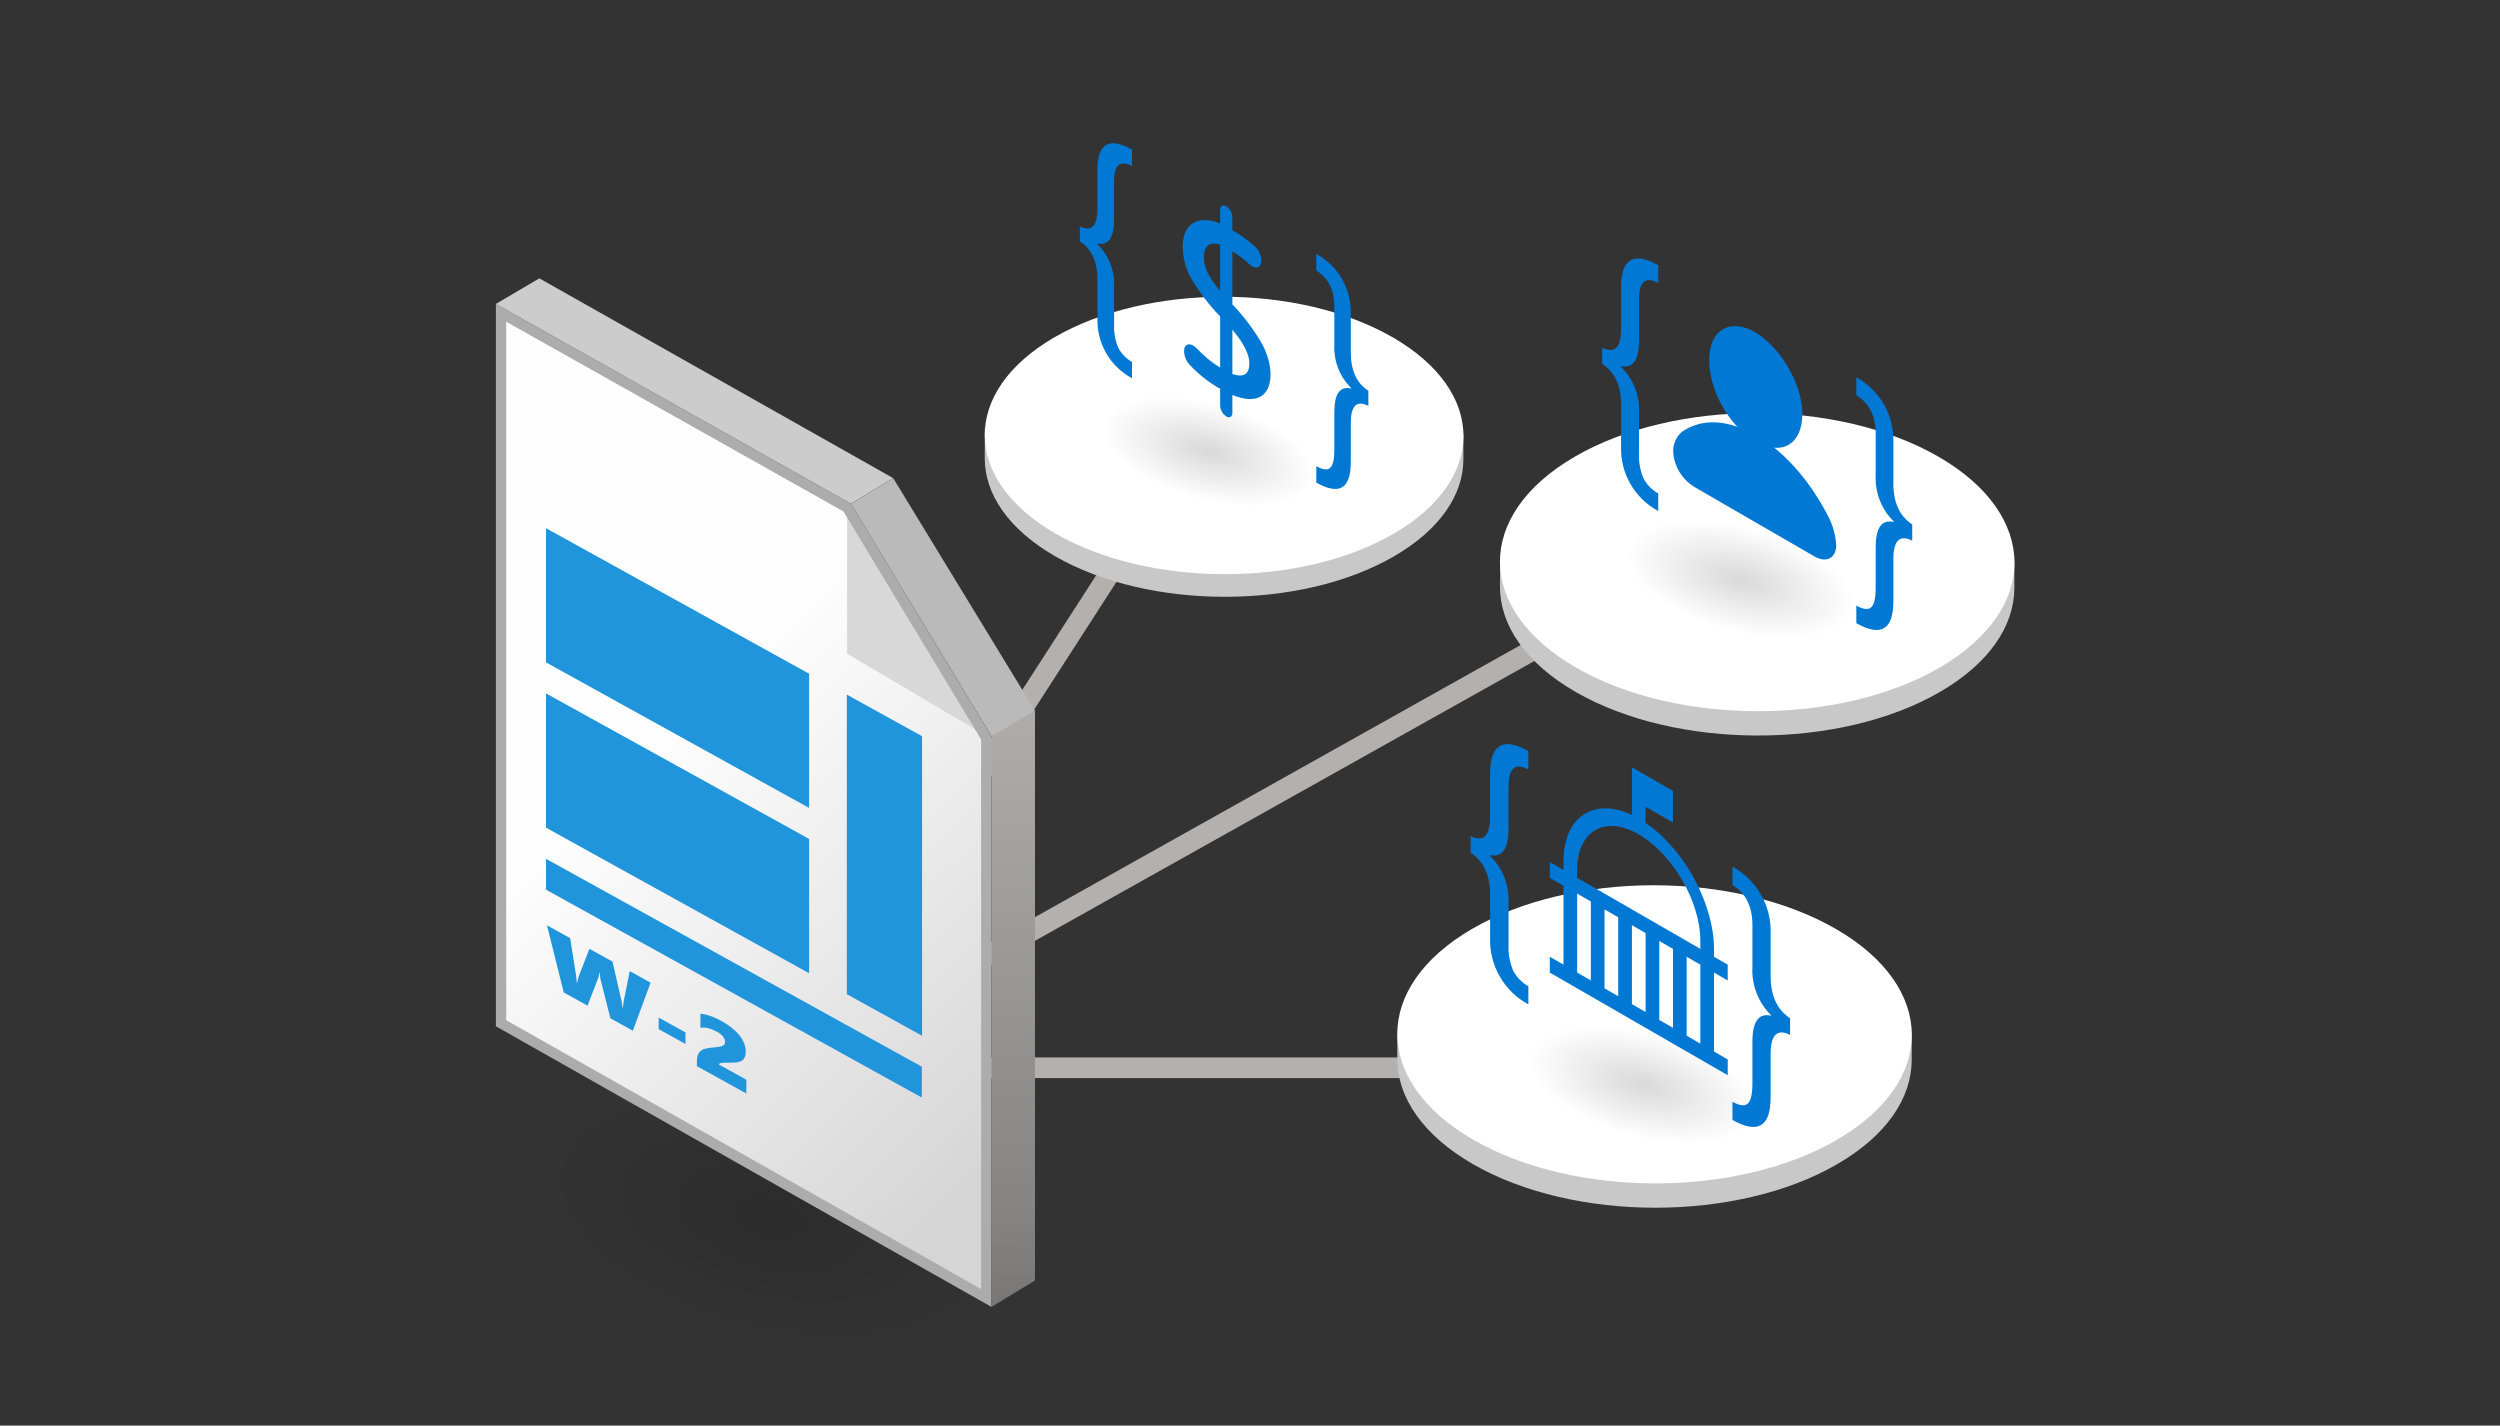 <svg width="242" height="138" viewBox="0 0 242 138" fill="none" xmlns="http://www.w3.org/2000/svg">
<rect x="0" y="0" width="242" height="138" fill="#333333" stroke="none"/>
<g id="W-2-form" clip-path="url(#clip0_113018_314043)">
<g id="W-2 Form">
<g id="lines">
<path id="Vector 34" d="M116.203 41.881L76.693 103.143" stroke="#B3B0AD" stroke-width="2" stroke-linecap="round"/>
<path id="Line 6" d="M76.694 103.086L164.104 54.111" stroke="#B3B0AD" stroke-width="2" stroke-linecap="round"/>
<line id="Line 23" x1="76.728" y1="103.356" x2="173.277" y2="103.356" stroke="#B3B0AD" stroke-width="2" stroke-linecap="round"/>
</g>
<g id="Money">
<g id="base disc">
<path id="Vector" d="M141.663 41.465L141.654 44.488C141.644 47.883 139.402 51.273 134.922 53.863C125.909 59.074 111.24 59.074 102.164 53.86C97.596 51.236 95.314 47.792 95.324 44.353L95.333 41.33C95.323 44.769 97.604 48.213 102.172 50.837C111.249 56.051 125.918 56.051 134.931 50.84C139.411 48.25 141.653 44.86 141.663 41.465Z" fill="#C8C8C8"/>
<path id="Vector_2" d="M134.823 32.659C143.901 37.903 143.949 46.405 134.929 51.649C125.915 56.89 111.243 56.89 102.165 51.646C93.087 46.403 93.039 37.9 102.053 32.66C111.073 27.416 125.744 27.416 134.823 32.659Z" fill="white"/>
</g>
<path id="shadow in rectangle" d="M107.993 36.441L128.42 41.911L125.987 50.982L105.561 45.513L107.993 36.441Z" fill="url(#paint0_radial_113018_314043)"/>
<g id="Layer 1">
<path id="Vector_3" d="M132.457 39.285C131.323 38.715 130.756 39.277 130.756 40.971V44.744C130.756 47.31 129.644 47.968 127.42 46.719V45.135C128.052 45.483 128.501 45.532 128.767 45.282C129.032 45.033 129.164 44.447 129.165 43.525V39.889C129.165 38.12 129.706 37.359 130.788 37.606V37.556C130.238 37.012 129.81 36.358 129.53 35.638C129.25 34.917 129.125 34.145 129.165 33.373V29.688C129.165 28.061 128.583 26.895 127.42 26.19V24.58C128.468 25.152 129.336 26.005 129.925 27.043C130.515 28.08 130.802 29.262 130.756 30.455V34.128C130.756 35.855 131.323 37.088 132.457 37.826V39.285Z" fill="#0078D4"/>
<path id="Vector_4" d="M109.579 36.617C108.533 36.053 107.665 35.208 107.074 34.178C106.482 33.148 106.191 31.973 106.231 30.786V27.012C106.231 25.318 105.665 24.102 104.531 23.365V21.905C105.665 22.476 106.231 21.897 106.231 20.169V16.496C106.231 13.896 107.347 13.223 109.578 14.477V16.087C108.423 15.454 107.845 15.951 107.845 17.578V21.264C107.845 23.025 107.3 23.792 106.21 23.566V23.616C106.765 24.152 107.198 24.802 107.48 25.52C107.762 26.239 107.886 27.009 107.845 27.78V31.415C107.813 32.173 107.944 32.929 108.232 33.632C108.531 34.222 109 34.71 109.579 35.032V36.617Z" fill="#0078D4"/>
</g>
<path id="Vector_5" d="M119.295 38.234V39.967C119.295 40.346 119.029 40.499 118.704 40.31C118.532 40.198 118.388 40.046 118.285 39.867C118.181 39.689 118.122 39.488 118.111 39.282V37.638C117 37.012 115.995 36.215 115.132 35.276C114.825 34.941 114.646 34.509 114.625 34.056V33.958C114.625 33.224 115.269 33.115 115.858 33.732C116.521 34.45 117.279 35.075 118.111 35.59V30.63C116.96 29.45 115.968 28.125 115.16 26.688C114.727 25.811 114.497 24.849 114.486 23.871C114.486 21.568 116.076 20.781 118.108 21.636V20.316C118.108 19.938 118.373 19.785 118.701 19.973C118.874 20.086 119.017 20.238 119.12 20.417C119.222 20.595 119.281 20.796 119.292 21.001V22.277C120.072 22.735 120.806 23.266 121.484 23.864C121.851 24.21 122.069 24.684 122.093 25.188C122.093 26.052 121.459 26.062 120.925 25.563C120.424 25.098 119.878 24.684 119.295 24.328V29.465C120.417 30.638 121.393 31.942 122.202 33.348C123.34 35.56 123.215 37.727 122.009 38.395C121.359 38.756 120.454 38.702 119.295 38.234ZM118.108 28.144V23.698C117.926 23.612 117.727 23.571 117.527 23.58C117.326 23.589 117.131 23.646 116.958 23.748C116.361 24.171 116.441 25.46 116.881 26.378C117.217 27.014 117.629 27.607 118.108 28.144V28.144ZM119.295 31.916V36.206C120.389 36.57 120.937 36.228 120.937 35.181C120.937 34.304 120.39 33.216 119.295 31.916Z" fill="#0078D4"/>
</g>
<g id="Person">
<g id="base disc_2">
<path id="Vector_6" d="M195 53.675L194.99 56.923C194.98 60.572 192.57 64.215 187.755 66.998C178.069 72.599 162.304 72.599 152.549 66.996C147.639 64.176 145.188 60.474 145.198 56.778L145.208 53.529C145.197 57.225 147.649 60.927 152.558 63.747C162.313 69.35 178.078 69.35 187.764 63.75C192.579 60.966 194.989 57.323 195 53.675Z" fill="#C8C8C8"/>
<path id="Vector_7" d="M187.648 44.211C197.405 49.846 197.456 58.984 187.763 64.62C178.075 70.252 162.307 70.252 152.55 64.617C142.793 58.981 142.742 49.844 152.43 44.211C162.124 38.575 177.892 38.575 187.648 44.211Z" fill="white"/>
</g>
<path id="shadow in rectangle_2" d="M158.813 48.279L180.767 54.158L178.152 63.907L156.199 58.029L158.813 48.279Z" fill="url(#paint1_radial_113018_314043)"/>
<g id="brackets">
<path id="Vector_8" d="M185.104 52.336C183.886 51.722 183.277 52.326 183.276 54.147V58.202C183.276 60.96 182.081 61.667 179.691 60.325V58.622C180.371 58.996 180.854 59.049 181.139 58.781C181.424 58.513 181.566 57.883 181.566 56.892V52.984C181.566 51.083 182.148 50.265 183.312 50.531V50.477C182.721 49.892 182.26 49.19 181.959 48.415C181.658 47.641 181.524 46.811 181.566 45.982V42.02C181.566 40.272 180.941 39.019 179.691 38.262V36.531C180.818 37.146 181.751 38.062 182.384 39.178C183.017 40.293 183.326 41.563 183.276 42.845V46.793C183.276 48.649 183.886 49.974 185.104 50.767V52.336Z" fill="#0078D4"/>
<path id="Vector_9" d="M160.517 49.469C159.393 48.863 158.461 47.955 157.825 46.848C157.19 45.741 156.876 44.478 156.92 43.203V39.147C156.92 37.326 156.311 36.02 155.093 35.227V33.658C156.311 34.272 156.92 33.649 156.92 31.793V27.845C156.92 25.051 158.119 24.328 160.517 25.675V27.406C159.275 26.725 158.654 27.259 158.654 29.008V32.969C158.654 34.862 158.068 35.686 156.897 35.443V35.497C157.493 36.074 157.959 36.772 158.262 37.544C158.565 38.316 158.699 39.144 158.654 39.972V43.879C158.619 44.694 158.761 45.506 159.07 46.261C159.391 46.896 159.895 47.42 160.517 47.766V49.469Z" fill="#0078D4"/>
</g>
<g id="person">
<path id="Vector_10" d="M169.96 42.122C172.521 43.556 175.083 46.32 176.927 49.904C177.408 50.788 177.688 51.767 177.747 52.771C177.747 54 176.825 54.512 175.698 53.898L169.857 50.519L164.017 47.139C163.43 46.781 162.937 46.287 162.58 45.699C162.224 45.111 162.014 44.446 161.967 43.76C161.951 43.395 162.016 43.032 162.158 42.695C162.3 42.359 162.515 42.058 162.787 41.815C164.836 40.381 167.398 40.688 169.96 42.122Z" fill="#0078D4"/>
<path id="Vector_11" d="M169.96 42.736C172.419 44.17 174.468 43.044 174.468 40.074C174.468 37.207 172.419 33.725 169.96 32.189C167.501 30.756 165.451 31.882 165.451 34.852C165.451 37.821 167.398 41.303 169.96 42.736Z" fill="#0078D4"/>
</g>
</g>
<g id="Gov Building">
<g id="base disc_3">
<path id="Vector_12" d="M185.06 99.384L185.051 102.632C185.04 106.281 182.63 109.924 177.816 112.707C168.129 118.308 152.364 118.308 142.609 112.705C137.7 109.885 135.248 106.183 135.259 102.487L135.268 99.238C135.258 102.934 137.709 106.636 142.619 109.456C152.373 115.059 168.139 115.059 177.825 109.459C182.64 106.675 185.05 103.032 185.06 99.384Z" fill="#C8C8C8"/>
<path id="Vector_13" d="M177.709 89.92C187.466 95.555 187.517 104.693 177.824 110.329C168.135 115.961 152.367 115.961 142.611 110.326C132.854 104.69 132.803 95.553 142.491 89.92C152.184 84.284 167.952 84.284 177.709 89.92Z" fill="white"/>
</g>
<path id="shadow in rectangle_3" d="M149.394 97.199L171.347 103.078L168.733 112.827L146.779 106.949L149.394 97.199Z" fill="url(#paint2_radial_113018_314043)"/>
<path id="Vector_14" d="M167.243 94.909L165.918 94.145L165.918 101.789L167.243 102.554L167.243 104.082L150.02 94.145L150.02 92.616L151.344 93.38L151.344 85.736L150.02 84.972L150.02 83.443L151.344 84.207L151.344 83.443C151.344 82.719 151.42 82.062 151.572 81.472C151.724 80.883 151.941 80.371 152.224 79.938C152.507 79.504 152.849 79.151 153.249 78.88C153.649 78.61 154.094 78.425 154.584 78.325C155.074 78.226 155.602 78.22 156.168 78.307C156.734 78.395 157.334 78.59 157.969 78.892L157.969 74.27L161.944 76.563L161.944 79.621L159.294 78.092L159.294 79.657C159.915 80.079 160.512 80.575 161.085 81.144C161.657 81.713 162.189 82.326 162.679 82.983C163.168 83.64 163.614 84.339 164.014 85.079C164.414 85.82 164.752 86.568 165.028 87.325C165.304 88.081 165.522 88.844 165.68 89.612C165.839 90.381 165.918 91.127 165.918 91.852L165.918 92.616L167.243 93.38L167.243 94.909ZM153.994 94.909L153.994 87.265L152.669 86.501L152.669 94.145L153.994 94.909ZM156.644 96.438L156.644 88.794L155.319 88.03L155.319 95.674L156.644 96.438ZM159.294 97.967L159.294 90.323L157.969 89.558L157.969 97.203L159.294 97.967ZM161.944 99.496L161.944 91.852L160.619 91.087L160.619 98.731L161.944 99.496ZM164.593 101.025L164.593 93.38L163.269 92.616L163.269 100.26L164.593 101.025ZM164.593 91.852L164.593 91.087C164.593 90.14 164.438 89.158 164.128 88.143C163.817 87.128 163.389 86.152 162.844 85.217C162.299 84.281 161.668 83.427 160.95 82.655C160.232 81.882 159.459 81.253 158.631 80.768C157.81 80.294 157.037 80.027 156.313 79.967C155.588 79.908 154.957 80.037 154.419 80.356C153.88 80.674 153.456 81.158 153.145 81.807C152.835 82.456 152.676 83.256 152.669 84.207L152.669 84.972L164.593 91.852Z" fill="#0078D4"/>
<g id="Layer 1_2">
<path id="Vector_15" d="M173.28 100.179C172.024 99.547 171.396 100.169 171.396 102.045V106.224C171.396 109.065 170.165 109.794 167.702 108.411V106.656C168.403 107.041 168.9 107.096 169.193 106.82C169.487 106.544 169.634 105.895 169.634 104.873V100.847C169.634 98.888 170.234 98.045 171.432 98.319V98.263C170.823 97.661 170.348 96.938 170.038 96.139C169.729 95.341 169.591 94.487 169.634 93.632V89.55C169.634 87.749 168.99 86.458 167.702 85.677V83.894C168.863 84.528 169.824 85.472 170.477 86.621C171.129 87.771 171.448 89.079 171.396 90.4V94.468C171.396 96.38 172.024 97.746 173.28 98.563V100.179Z" fill="#0078D4"/>
<path id="Vector_16" d="M147.948 97.226C146.789 96.601 145.829 95.666 145.174 94.525C144.519 93.384 144.196 92.083 144.241 90.769V86.59C144.241 84.714 143.613 83.368 142.358 82.551V80.935C143.614 81.566 144.241 80.925 144.241 79.012V74.944C144.241 72.066 145.476 71.32 147.947 72.709V74.492C146.668 73.791 146.028 74.341 146.028 76.142V80.224C146.028 82.174 145.424 83.024 144.217 82.773V82.829C144.832 83.423 145.311 84.142 145.624 84.938C145.936 85.733 146.074 86.586 146.028 87.44V91.465C145.992 92.305 146.138 93.142 146.456 93.92C146.787 94.574 147.307 95.114 147.948 95.47V97.226Z" fill="#0078D4"/>
</g>
</g>
<g id="Doc w/ w-2">
<rect id="shadow in rectangle_4" width="44.483" height="22.962" transform="matrix(0.966 0.246 -0.259 0.969 56.03 101.215)" fill="url(#paint3_radial_113018_314043)"/>
<path id="Vector_17" d="M48.501 99.046V30.283L82.011 49.137L95.475 71.431V125.648L48.501 99.046Z" fill="url(#paint4_linear_113018_314043)"/>
<path id="Vector_18" d="M82 48.754L94.976 70.939L82 63.281V48.754Z" fill="#D8D8D8"/>
<path id="Frame" d="M49.002 31.143L81.648 49.511L94.974 71.575V124.785L49.002 98.754V31.143ZM48 29.424V99.344L95.976 126.511V71.285L82.373 48.764L48 29.424Z" fill="#ACACAC"/>
<path id="Vector_19" d="M48 29.422L52.208 26.945L86.461 46.284L82.372 48.759L48 29.422Z" fill="#CCCCCC"/>
<path id="Vector_20" d="M82.373 48.764L86.465 46.288L100.192 68.805L95.984 71.282L82.373 48.764Z" fill="#BABABA"/>
<path id="Vector_21" d="M95.978 71.286L100.186 68.808V123.946L95.978 126.511V71.286Z" fill="url(#paint5_linear_113018_314043)"/>
<rect id="Rectangle 3466573" width="20.997" height="12.992" transform="matrix(1.213 0.671 0 1 52.853 51.129)" fill="#2195DC"/>
<rect id="Rectangle 3466574" width="5.999" height="28.999" transform="matrix(1.214 0.671 0 1 81.973 67.238)" fill="#2195DC"/>
<rect id="Rectangle 3466582" width="20.997" height="13" transform="matrix(1.213 0.671 0 1 52.853 67.121)" fill="#2195DC"/>
<rect id="Rectangle 3466584" width="29.995" height="2.988" transform="matrix(1.213 0.671 0 1 52.853 83.133)" fill="#2195DC"/>
<path id="W-2" d="M61.261 99.774L59.086 98.57L58.143 94.857C58.114 94.75 58.083 94.506 58.048 94.124L58.029 94.114C57.982 94.408 57.936 94.609 57.892 94.718L56.873 97.345L54.569 96.07L52.948 89.572L55.195 90.815L55.764 94.427C55.773 94.474 55.787 94.603 55.806 94.814L55.835 95.154L55.863 95.169C55.869 95.105 55.888 95.001 55.92 94.857C55.952 94.71 55.982 94.605 56.01 94.54L57.057 91.846L59.29 93.081L60.162 96.884L60.223 97.25L60.271 97.6L60.29 97.611L60.304 97.482L60.366 96.973L60.958 94.004L62.977 95.121L61.261 99.774ZM63.759 99.621V98.5L66.352 99.934V101.055L63.759 99.621ZM67.46 103.204V102.755C67.46 102.437 67.508 102.187 67.603 102.005C67.698 101.824 67.846 101.686 68.048 101.592C68.254 101.5 68.609 101.432 69.115 101.389C69.475 101.354 69.713 101.318 69.83 101.281C69.95 101.243 70.039 101.192 70.096 101.127C70.156 101.064 70.186 100.976 70.186 100.864C70.186 100.492 69.914 100.156 69.371 99.855C68.818 99.549 68.295 99.425 67.802 99.483V98.12C68.178 98.171 68.528 98.257 68.854 98.377C69.183 98.499 69.519 98.656 69.863 98.846C70.603 99.255 71.175 99.716 71.579 100.229C71.984 100.742 72.186 101.262 72.186 101.788C72.186 102.191 72.08 102.475 71.868 102.639C71.656 102.803 71.263 102.879 70.688 102.865C70.249 102.856 69.957 102.867 69.811 102.896C69.669 102.924 69.597 102.975 69.593 103.048L72.247 104.517V105.853L67.46 103.204Z" fill="#2195DC"/>
</g>
</g>
</g>
<defs>
<radialGradient id="paint0_radial_113018_314043" cx="0" cy="0" r="1" gradientUnits="userSpaceOnUse" gradientTransform="translate(116.99 43.712) rotate(105.01) scale(4.696 10.573)">
<stop stop-opacity="0.15"/>
<stop offset="1" stop-opacity="0"/>
</radialGradient>
<radialGradient id="paint1_radial_113018_314043" cx="0" cy="0" r="1" gradientUnits="userSpaceOnUse" gradientTransform="translate(168.483 56.093) rotate(105.01) scale(5.047 11.363)">
<stop stop-opacity="0.15"/>
<stop offset="1" stop-opacity="0"/>
</radialGradient>
<radialGradient id="paint2_radial_113018_314043" cx="0" cy="0" r="1" gradientUnits="userSpaceOnUse" gradientTransform="translate(159.063 105.013) rotate(105.01) scale(5.047 11.363)">
<stop stop-opacity="0.15"/>
<stop offset="1" stop-opacity="0"/>
</radialGradient>
<radialGradient id="paint3_radial_113018_314043" cx="0" cy="0" r="1" gradientUnits="userSpaceOnUse" gradientTransform="translate(22.241 11.481) rotate(90) scale(11.481 22.241)">
<stop stop-opacity="0.15"/>
<stop offset="1" stop-opacity="0"/>
</radialGradient>
<linearGradient id="paint4_linear_113018_314043" x1="40.388" y1="48.835" x2="100.287" y2="109.706" gradientUnits="userSpaceOnUse">
<stop offset="0.375" stop-color="#FEFEFE"/>
<stop offset="1" stop-color="#D5D5D5"/>
</linearGradient>
<linearGradient id="paint5_linear_113018_314043" x1="98.082" y1="126.484" x2="97.329" y2="68.846" gradientUnits="userSpaceOnUse">
<stop stop-color="#797775"/>
<stop offset="0.157" stop-color="#868482"/>
<stop offset="1" stop-color="#AFACA9"/>
</linearGradient>
<clipPath id="clip0_113018_314043">
<rect width="242" height="138" fill="white"/>
</clipPath>
</defs>
</svg>
